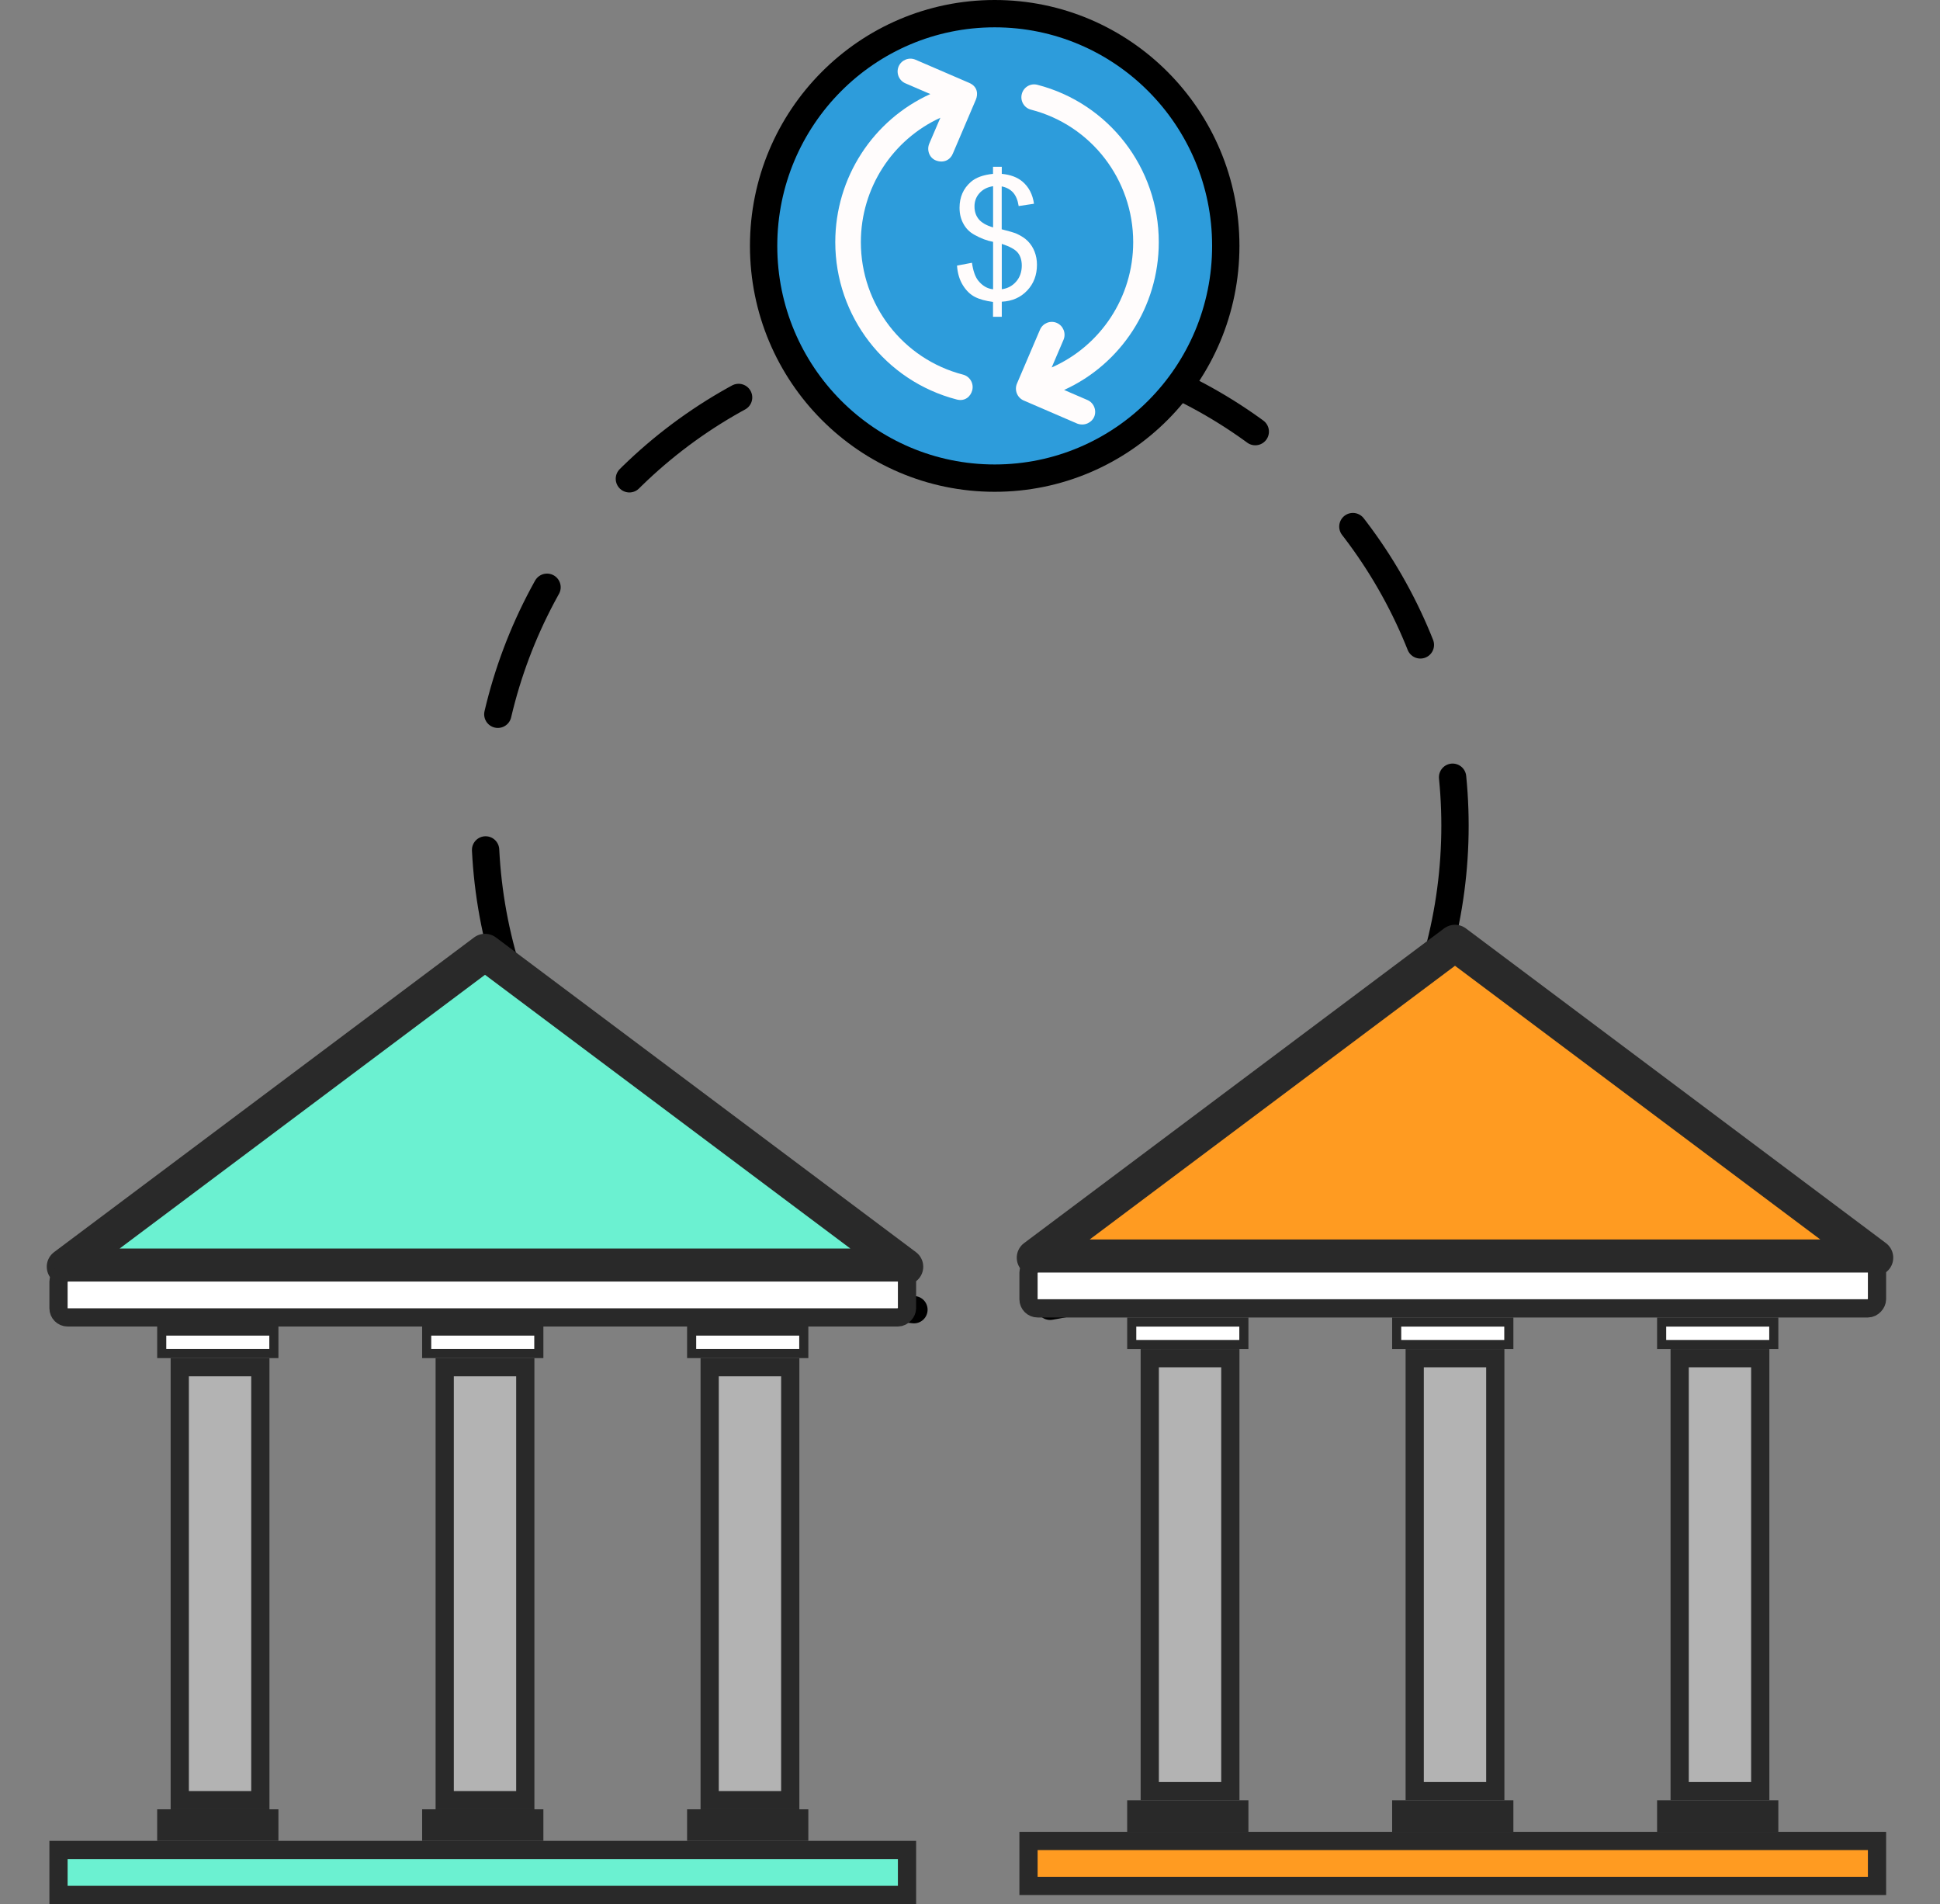 <svg width="213" height="209" viewBox="0 0 213 209" fill="none" xmlns="http://www.w3.org/2000/svg">
<rect x="0" y="0" width="213" height="209" fill="#808080" stroke="none"/>
<ellipse cx="106.5" cy="90.633" rx="53.25" ry="53.488" stroke="black" stroke-width="3" stroke-miterlimit="5.632" stroke-linecap="round" stroke-linejoin="bevel" stroke-dasharray="15 15"/>
<rect x="19.736" y="150.073" width="8.847" height="47.526" fill="#B3B3B3" stroke="#292929" stroke-width="2"/>
<rect x="48.826" y="150.073" width="8.847" height="47.526" fill="#B3B3B3" stroke="#292929" stroke-width="2"/>
<rect x="77.917" y="150.073" width="8.847" height="47.526" fill="#B3B3B3" stroke="#292929" stroke-width="2"/>
<path d="M53.25 104.5L99.366 139.044H7.134L53.25 104.5Z" fill="#6BF1D1" stroke="#292929" stroke-width="4" stroke-linejoin="round"/>
<rect x="0.5" y="-0.5" width="12.312" height="2.467" transform="matrix(1 0 0 -1 17.257 148.073)" fill="white" stroke="#292929"/>
<rect x="1" y="-1" width="93.16" height="4.934" transform="matrix(1 0 0 -1 5.424 207)" fill="#6BF1D1" stroke="#292929" stroke-width="2"/>
<rect x="1" y="-1" width="93.16" height="4.934" rx="1" transform="matrix(1 0 0 -1 5.424 143.607)" fill="white" stroke="#292929" stroke-width="2" stroke-linejoin="round"/>
<rect x="0.5" y="-0.5" width="12.312" height="2.467" transform="matrix(1 0 0 -1 46.347 148.073)" fill="white" stroke="#292929"/>
<rect x="0.5" y="-0.5" width="12.312" height="2.467" transform="matrix(1 0 0 -1 75.438 148.073)" fill="white" stroke="#292929"/>
<rect x="0.867" y="-0.867" width="11.579" height="1.733" transform="matrix(1 0 0 -1 75.438 200.333)" fill="white" stroke="#292929" stroke-width="1.733"/>
<rect x="0.867" y="-0.867" width="11.579" height="1.733" transform="matrix(1 0 0 -1 46.347 200.333)" fill="white" stroke="#292929" stroke-width="1.733"/>
<rect x="0.867" y="-0.867" width="11.579" height="1.733" transform="matrix(1 0 0 -1 17.257 200.333)" fill="white" stroke="#292929" stroke-width="1.733"/>
<rect x="126.236" y="149.083" width="8.847" height="47.526" fill="#B3B3B3" stroke="#292929" stroke-width="2"/>
<rect x="155.326" y="149.083" width="8.847" height="47.526" fill="#B3B3B3" stroke="#292929" stroke-width="2"/>
<rect x="184.417" y="149.083" width="8.847" height="47.526" fill="#B3B3B3" stroke="#292929" stroke-width="2"/>
<path d="M159.75 103.51L205.866 138.054H113.634L159.75 103.51Z" fill="#FF9B21" stroke="#292929" stroke-width="4" stroke-linejoin="round"/>
<rect x="0.5" y="-0.5" width="12.312" height="2.467" transform="matrix(1 0 0 -1 123.757 147.083)" fill="white" stroke="#292929"/>
<rect x="1" y="-1" width="93.16" height="4.934" transform="matrix(1 0 0 -1 111.924 206.01)" fill="#FF9B21" stroke="#292929" stroke-width="2"/>
<rect x="1" y="-1" width="93.16" height="4.934" rx="1" transform="matrix(1 0 0 -1 111.924 142.616)" fill="white" stroke="#292929" stroke-width="2" stroke-linejoin="round"/>
<rect x="0.5" y="-0.5" width="12.312" height="2.467" transform="matrix(1 0 0 -1 152.847 147.083)" fill="white" stroke="#292929"/>
<rect x="0.5" y="-0.5" width="12.312" height="2.467" transform="matrix(1 0 0 -1 181.938 147.083)" fill="white" stroke="#292929"/>
<rect x="0.867" y="-0.867" width="11.579" height="1.733" transform="matrix(1 0 0 -1 181.938 199.343)" fill="white" stroke="#292929" stroke-width="1.733"/>
<rect x="0.867" y="-0.867" width="11.579" height="1.733" transform="matrix(1 0 0 -1 152.847 199.343)" fill="white" stroke="#292929" stroke-width="1.733"/>
<rect x="0.867" y="-0.867" width="11.579" height="1.733" transform="matrix(1 0 0 -1 123.757 199.343)" fill="white" stroke="#292929" stroke-width="1.733"/>
<path d="M134.583 26.992C134.583 41.077 123.218 52.483 109.212 52.483C95.206 52.483 83.84 41.077 83.84 26.992C83.84 12.907 95.206 1.5 109.212 1.5C123.218 1.5 134.583 12.907 134.583 26.992Z" fill="#2D9CDB" stroke="black" stroke-width="3"/>
<path d="M127.227 26.58C127.227 18.436 121.748 11.333 113.893 9.307C113.142 9.11 112.374 9.57 112.186 10.324C111.991 11.079 112.448 11.85 113.199 12.038C119.805 13.736 124.418 19.723 124.418 26.58C124.418 32.624 120.833 37.98 115.469 40.334L116.767 37.299C117.069 36.586 116.743 35.758 116.032 35.446C115.322 35.142 114.497 35.47 114.187 36.184L111.656 42.106C111.354 42.819 111.68 43.648 112.391 43.959L118.286 46.502C119.168 46.813 119.903 46.297 120.131 45.764C120.433 45.05 120.107 44.222 119.396 43.91L116.832 42.803C123.079 39.965 127.227 33.666 127.227 26.58Z" fill="#FFFCFC"/>
<path d="M105.736 41.121C99.13 39.415 94.517 33.436 94.517 26.58C94.517 20.617 98.004 15.327 103.246 12.924L102.029 15.762C101.727 16.475 102.037 17.337 102.764 17.615C103.613 17.935 104.332 17.55 104.609 16.877L107.14 10.947C107.385 10.373 107.377 9.512 106.406 9.094L100.51 6.551C99.8 6.248 98.975 6.576 98.665 7.29C98.363 8.003 98.689 8.831 99.4 9.143L102.143 10.324C95.873 13.17 91.708 19.477 91.708 26.58C91.708 34.724 97.195 41.819 105.042 43.852C105.989 44.099 106.585 43.475 106.748 42.836C106.936 42.081 106.487 41.318 105.736 41.121Z" fill="#FFFCFC"/>
<path d="M112.774 31.895C113.493 31.14 113.852 30.189 113.852 29.057C113.852 28.54 113.762 28.064 113.591 27.621C113.419 27.178 113.174 26.801 112.856 26.473C112.538 26.153 112.121 25.883 111.615 25.653C111.345 25.538 110.807 25.374 109.982 25.169V20.461C110.513 20.568 110.929 20.798 111.239 21.142C111.541 21.487 111.746 21.979 111.844 22.618L113.526 22.364C113.379 21.331 112.954 20.511 112.244 19.92C111.688 19.453 110.937 19.174 109.99 19.084V18.304H109.027V19.084C107.949 19.19 107.132 19.494 106.585 19.977C105.761 20.699 105.352 21.642 105.352 22.807C105.352 23.463 105.491 24.046 105.777 24.562C106.054 25.079 106.455 25.481 106.977 25.768C107.679 26.162 108.365 26.424 109.035 26.547V31.755C108.398 31.689 107.843 31.361 107.385 30.779C107.067 30.369 106.838 29.721 106.716 28.843L105.075 29.155C105.132 30 105.352 30.722 105.72 31.312C106.087 31.903 106.528 32.329 107.042 32.592C107.549 32.854 108.218 33.035 109.027 33.141V34.773H109.99V33.117C111.133 33.059 112.064 32.649 112.774 31.895ZM109.035 24.964C108.292 24.743 107.769 24.439 107.459 24.062C107.149 23.685 106.993 23.217 106.993 22.659C106.993 22.093 107.173 21.61 107.541 21.2C107.908 20.789 108.406 20.535 109.035 20.437V24.964ZM111.558 30.919C111.141 31.394 110.619 31.665 109.99 31.747V26.768C110.864 27.055 111.452 27.375 111.746 27.736C112.04 28.097 112.186 28.573 112.186 29.172C112.178 29.86 111.974 30.451 111.558 30.919Z" fill="#FFFCFC"/>
</svg>
